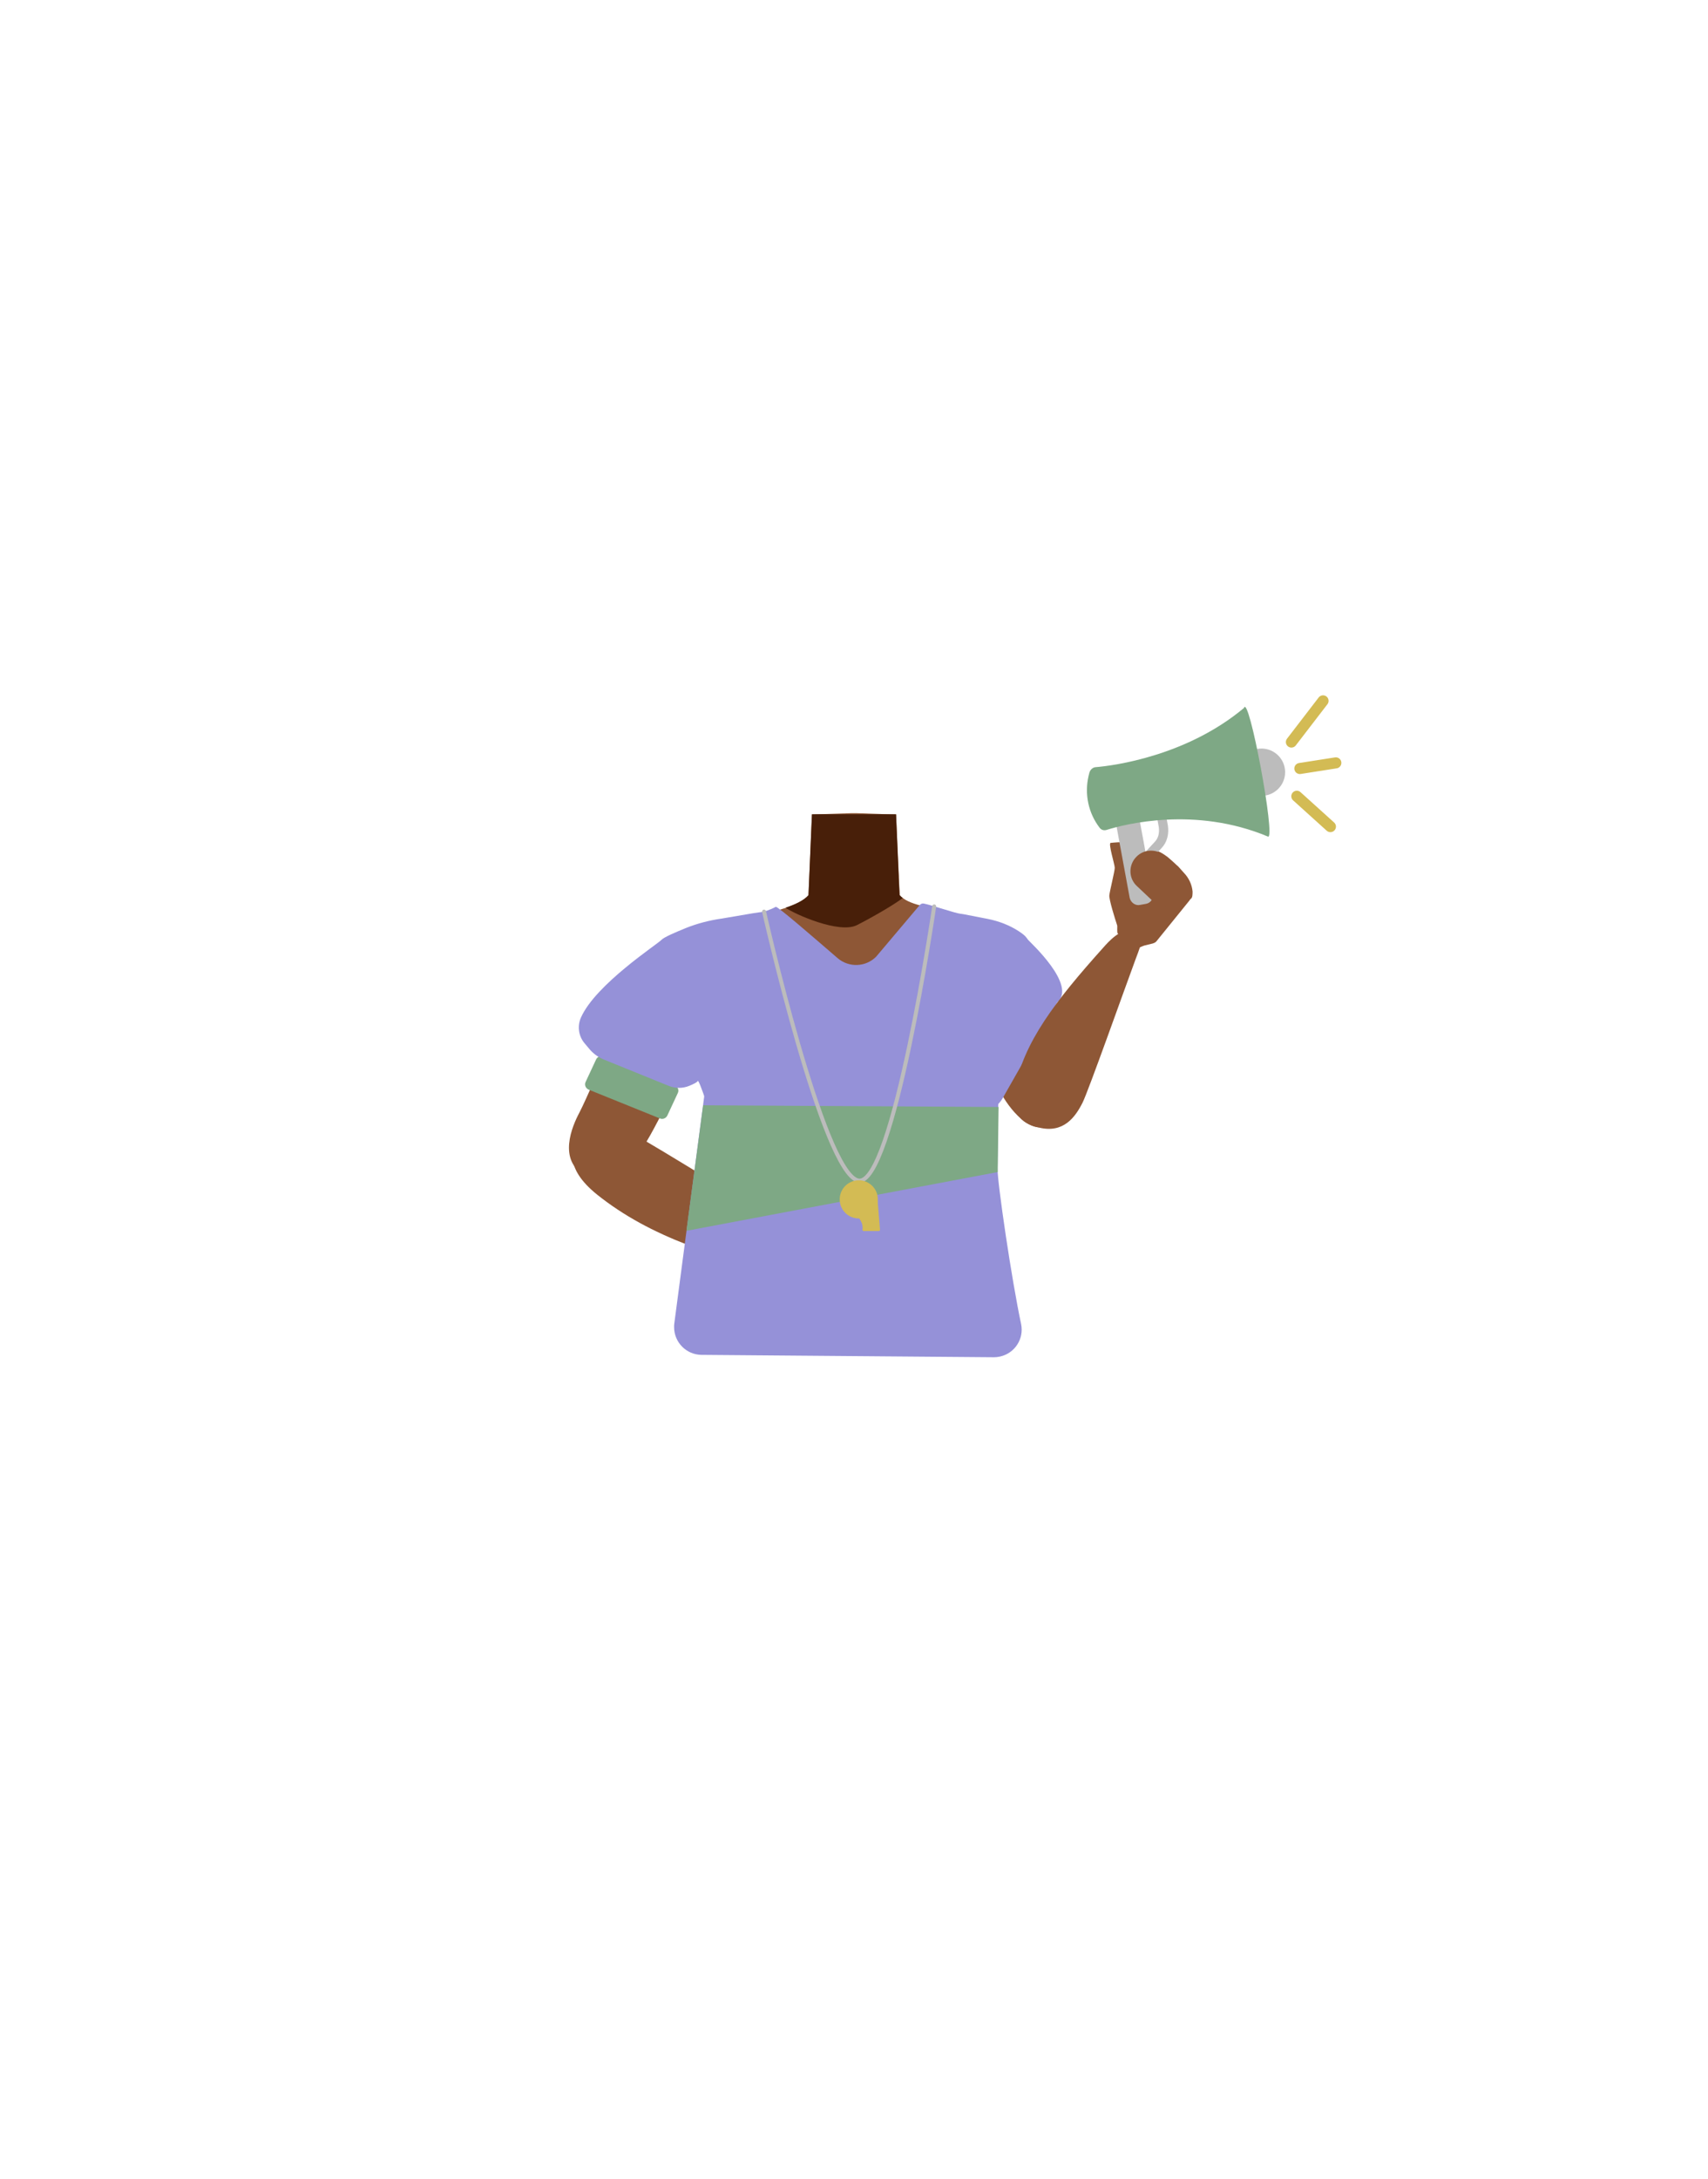 <?xml version="1.0" encoding="utf-8"?>
<!-- Generator: Adobe Illustrator 26.0.2, SVG Export Plug-In . SVG Version: 6.00 Build 0)  -->
<svg version="1.1" id="Calque_1" xmlns="http://www.w3.org/2000/svg" xmlns:xlink="http://www.w3.org/1999/xlink" x="0px" y="0px"
	 viewBox="0 0 788 1005" style="enable-background:new 0 0 788 1005;" xml:space="preserve">
<style type="text/css">
	.st0{fill:#8E5736;}
	.st1{fill:#481F09;}
	.st2{fill:#9591D8;}
	.st3{fill:#7EA885;}
	.st4{fill:none;stroke:#BCBCBC;stroke-width:1.839;stroke-linecap:round;stroke-miterlimit:10;}
	.st5{fill:#D3BB54;}
	.st6{fill:#BCBCBC;}
	.st7{fill:none;stroke:#BCBCBC;stroke-width:4.251;stroke-linecap:round;stroke-miterlimit:10;}
	.st8{fill:none;stroke:#D3BB54;stroke-width:5.101;stroke-linecap:round;stroke-miterlimit:10;}
</style>
<g id="Calque_1_00000080186772383945245270000010593561686452687268_">
	<g id="Calque_12">
		<path class="st0" d="M465.8,459.5c0,0-0.1,3.9-9.3,10c-10.9,7.3-6.9,21.4-8.4,28.7c-1,4.9-9.9,17.3-13.7,16.6
			c-10.8-2-16.9-16.2-26.7-20.4c-5.7-2.4-8.2-4.7-13.7-2c-5.5-2.8-8-0.5-13.7,2c-9.8,4.2-15.8,18.5-26.7,20.4
			c-3.9,0.7-12.7-11.7-13.7-16.6c-1.5-7.3,2.5-21.4-8.4-28.7c-9.2-6.1-11.6-11-11.6-11c-7-17.1-6.1-26.7,3.9-29.7s29.4-7,38.6-10.1
			c4.7-1.6,8.5-3.4,10.6-5.8l1.6-37.3l18.3-0.6h2.2l14.3,0.5l4,0.1l0.7,15.7l0.6,12.9v0.5l0.4,8.2c0.4,0.5,0.9,0.9,1.5,1.3
			c2.7,2,6.8,3.2,11.6,4.2c6.5,1.3,30.5,8,37.8,9.4c3.1,0.6-2.8-0.9,0,0C474.3,430.2,473,441.9,465.8,459.5z"/>
		<path class="st1" d="M416.5,414.1c-5.4,4.2-18.8,11.4-21.3,12.6c-8.2,3.9-28.3-5-32.8-8.1c4.7-1.6,8.5-3.4,10.6-5.8l1.6-37.3h38.8
			l1.2,28.5v0.5l0.4,8.2C415.4,413.2,415.9,413.7,416.5,414.1z"/>
	</g>
</g>
<path class="st0" d="M347.9,444.2c0.2,19.8-13.4,25.3-20.4,32.4c-11.1,11.2-22.3,39.5-30.7,52.2c-3.9,6-15.6,18.7-26.4,13.6l0,0
	c-13.5-7.1-6.3-23.3-3.1-29.3c6.4-12.3,27.5-65.9,41.7-77.1c0,0,13.8-12,26.9-8C344.3,430.6,347.8,436,347.9,444.2L347.9,444.2z"/>
<path class="st0" d="M266.4,525.3c5.6-10.4,16.8-6.7,26.1-2.1c6.6,3.2,67.6,41,84.3,51.1c9.4,5.7,14.6,8.5,11.8,14.2
	c-2.5,5.2-13.5,2.4-17.8,1.4c-40.6-9.9-70.7-19.4-95.2-38.9C259.5,538.1,264.4,528.9,266.4,525.3z"/>
<path class="st0" d="M445.9,434.4c-5.5,11.3,2.9,19,6,25.3c5,10.1,5.5,30,8,40c1.2,4.7,10.4,19.7,19.5,20.2l-4.2-3.8
	c11.6,0.3,10.7-11.3,10.1-15.9c-1.3-9.2-2.1-46.9-9.3-58c0,0-6.7-11.4-17.2-13.4C452,427.7,448.1,429.7,445.9,434.4L445.9,434.4z"/>
<path class="st2" d="M348.6,423.1c8.5,4.3,47.1,39.5,47.1,39.5l46.6-41.2l19.3,4.5c0,0-1.3,102.8-1.4,112.6
	c-0.1,6.8,6.6,52.1,10.9,72.1c1.4,6.8-2.9,13.5-9.8,15c-0.9,0.2-1.8,0.3-2.7,0.3l-135-1.1c-7-0.1-12.6-5.8-12.6-12.8
	c0-0.6,0-1.2,0.1-1.7l16.3-123.7l-1.8-58.9L348.6,423.1z"/>
<path class="st3" d="M304.5,515.8l-32.9-13.3c-1.4-0.6-2.1-2.2-1.4-3.6l4.8-10.3c0.6-1.3,2.1-1.9,3.4-1.4l32.9,13.3
	c1.4,0.6,2.1,2.2,1.4,3.6l-4.8,10.3C307.3,515.7,305.8,516.3,304.5,515.8z"/>
<path class="st2" d="M333,423.6c-5.6,0.8-11.1,2.2-16.4,4.3c-4.9,2-10.3,4.3-11.4,5.5c-1.8,2-30.4,20.5-37.2,35.9
	c-1.7,3.9-1.1,8.4,1.6,11.7c0.9,1.1,1.9,2.3,2.7,3.2c1.8,2,4,3.5,6.5,4.5l29.6,12c3.1,1.3,6.6,1.3,9.7,0c1.9-0.8,3.6-1.6,3.8-2.2
	c0.5-1.3,6.6,17.5,6.6,18.5c0,0.9,106.4-3.3,123.2-3.9c1.5-0.1,2.9-0.4,4.3-0.9v0c2.7-1.1,5-3.1,6.5-5.6l25.2-44.3
	c9.4-7.9-12.5-27.8-13.4-28.9c-0.9-1.2-1.1-1.9-4.5-4.1c-4.2-2.7-9-4.5-13.9-5.5l-11.3-2.2c-0.4-0.1-0.9-0.1-1.4-0.2
	c-2.7-0.3-12.6-3.8-16.9-4.7c-0.7-0.2-1.5,0.1-2,0.7l-20.1,23.8c-4.8,4.8-12.5,5.1-17.7,0.7c-10.8-9.3-27.8-24.1-28.6-23.7
	c-2.6,1.4-5.6,2.4-7.4,2.5c-0.2,0-2.6,0.4-2.8,0.4L333,423.6z"/>
<path class="st0" d="M522.1,437.9c0.7,0.5,5.1-1.7,6-1.9l3.7-0.9c0.6-0.2,1.4-0.5,1.8-1.1l15.3-18.9c0.1-0.3,0.2-0.4,0.5-0.6
	c0.8-0.6,0.8-1.9,0.8-3.4c-0.3-3.2-1.7-6.2-4-8.6l-2.5-2.8c-0.3-0.3-0.6-0.6-0.9-0.8c-1.1-1.1-4.6-4.2-4.7-4.1c0,0-5.3-4.1-6.4-1.9
	c0,0.1-0.2,0.2-0.3,0.4l-6.4,8.5c-1.2,1.5-3.3,0.6-3.3-1.1l0.1-4.1c0-0.3-0.2-0.9-0.3-1.3l-2.4-5.1c-0.6-1.1-1.8-1.9-3-1.8
	c-1.4,0.1-3,0.2-3.7,0.3c-1.2,0.2,1.9,9.9,1.9,11.5s-2.3,10.6-2.5,12.7c-0.2,1.8,2.6,10.8,3.6,13.8c0.2,0.6-0.2,3.4,0.3,3.8
	L522.1,437.9z"/>
<polygon class="st3" points="460.3,540.5 316.7,567.6 319.9,543.6 324.4,509.7 460.7,510.5 "/>
<path class="st4" d="M352.5,420.4c0,0,27.2,120.4,43.4,124C412,547.9,431,418,431,418"/>
<g>
	<ellipse class="st5" cx="396.2" cy="553.1" rx="8.8" ry="8.8"/>
	<path class="st5" d="M391.4,556.4c0,0,6,5.1,6.5,8.8c0.1,0.9,0.1,1.6,0,1.9c0,0.3,0.2,0.6,0.6,0.6h6.9c0.3,0,0.6-0.2,0.6-0.6
		l-1.1-13.4"/>
</g>
<g>
	<path class="st6" d="M532,412l-6.5-35.3c-0.5-2.1-2.6-3.7-4.8-3.2l-2.8,0.5c-2.1,0.5-3.7,2.6-3.2,4.8l6.5,35.3
		c0.5,2.1,2.6,3.7,4.8,3.2l2.8-0.5C530.9,416.4,532.4,414.2,532,412z"/>
	<path class="st7" d="M526.7,397.9l7.5-8.1c2.3-2.3,3-5.6,2.5-8.8l-1.4-7.7"/>
	<circle class="st6" cx="582" cy="356.1" r="10.9"/>
	<path class="st3" d="M505.3,353.8c8.9-0.7,42.3-5.3,68.6-27.3c2.2-7.1,14.8,60.7,11.1,59.3c-33.6-14.1-66.1-5.7-74.4-3.1
		c-1.2,0.4-2.5,0.1-3.3-1l0,0c-5.2-6.8-7-15.5-5.1-23.8l0.4-1.6C503,355,504,354,505.3,353.8z"/>
</g>
<line class="st8" x1="599.7" y1="354.4" x2="616.3" y2="351.8"/>
<line class="st8" x1="595.8" y1="342.2" x2="610.4" y2="323.2"/>
<line class="st8" x1="598.3" y1="367.2" x2="613.8" y2="381.2"/>
<path class="st0" d="M524.2,395.2L524.2,395.2c3.6-3.8,9.6-3.9,13.4-0.3l7.1,6.7c3.8,3.6,3.9,9.6,0.3,13.4l0,0
	c-3.6,3.8-9.6,3.9-13.4,0.3l-7.1-6.7C520.6,405,520.6,398.9,524.2,395.2z"/>
<path class="st0" d="M479.4,520c11.2,2.7,16.6-4.7,20-11.4c2.5-4.8,19.7-53.3,24.6-66.5c2.8-7.4,4.5-11.3-1.4-12.9
	c-5.4-1.5-11.3,5.2-13.6,7.8c-22,24.5-36.9,43.8-40.8,65.5C465.6,516.7,475.5,519.1,479.4,520z"/>
</svg>
